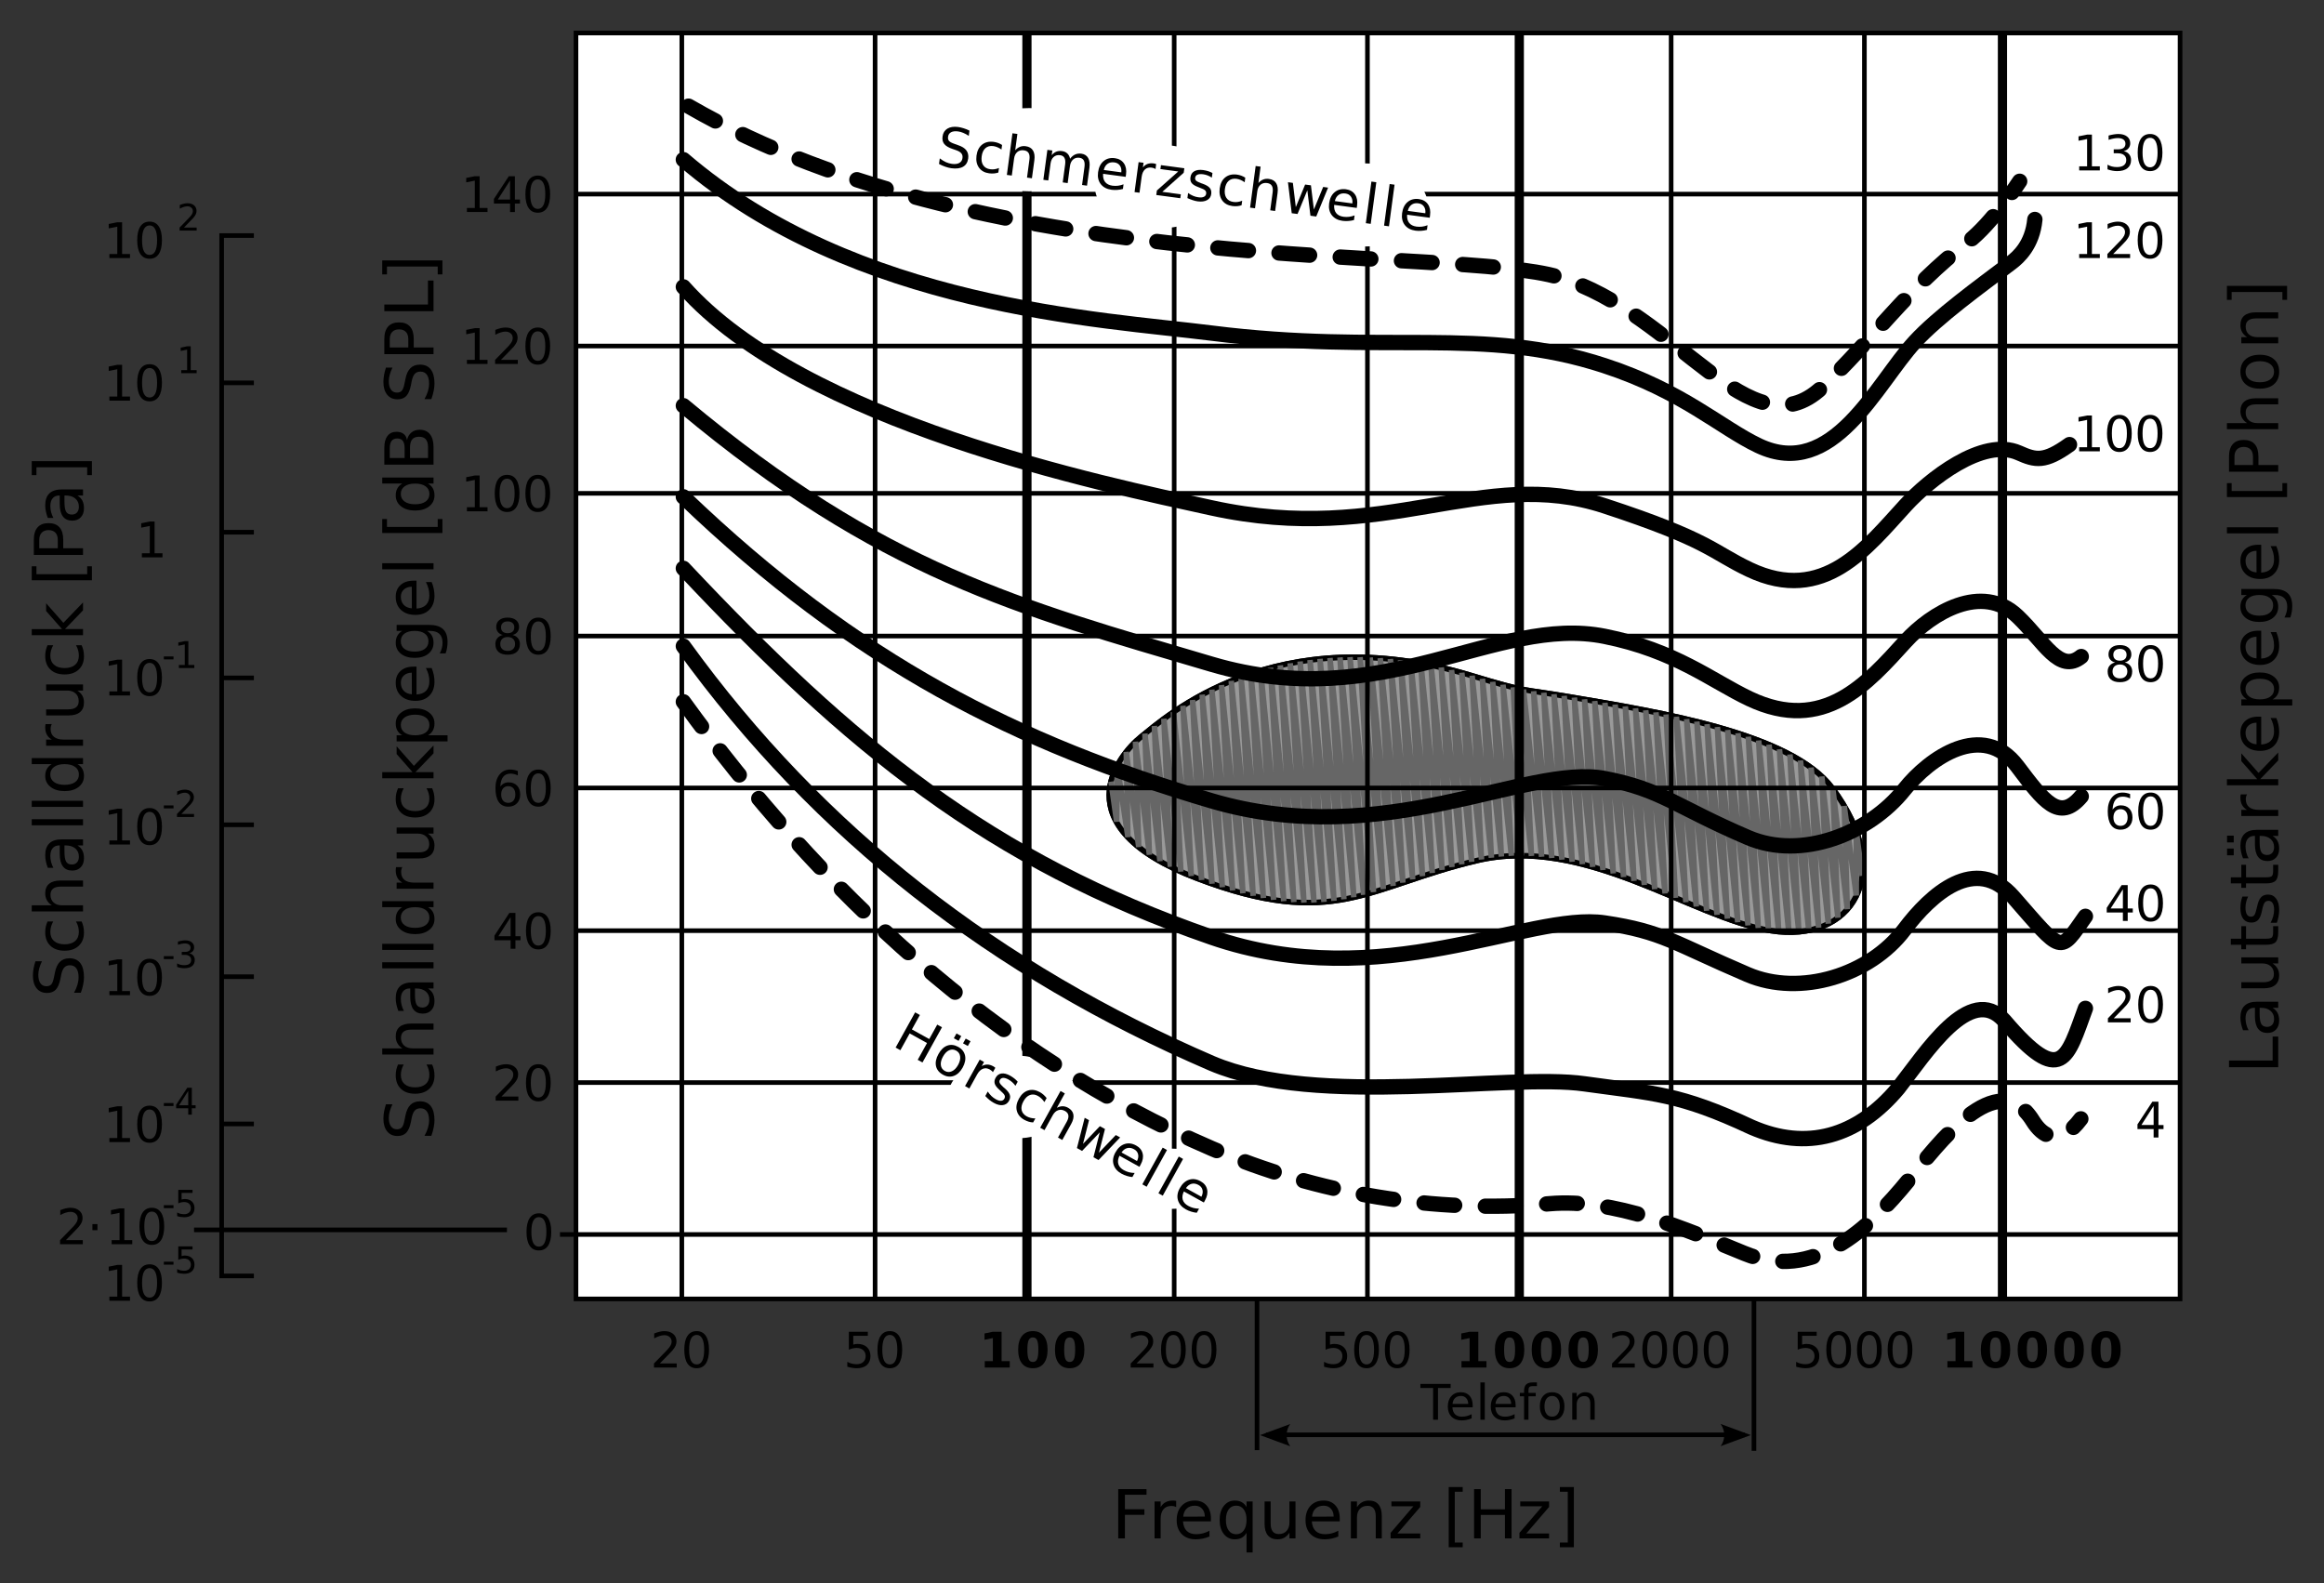 <?xml version="1.0" encoding="UTF-8"?>
<svg width="800px" height="545px" version="1.1" viewBox="0 0 800 545" xmlns="http://www.w3.org/2000/svg" xmlns:xlink="http://www.w3.org/1999/xlink">
<rect x="0" y="0" width="800" height="545" fill="#333333" stroke="none"/>
<defs>
<symbol id="an" overflow="visible">
<path d="m-16.938-2.281v-2.297h15.016v-8.25h1.922v10.547z"/>
</symbol>
<symbol id="j" overflow="visible">
<path d="m-6.391-7.969c0 1.688 0.195 2.859 0.578 3.516 0.387 0.648 1.047 0.969 1.984 0.969 0.742 0 1.328-0.242 1.766-0.734 0.43-0.488 0.641-1.148 0.641-1.984 0-1.164-0.406-2.098-1.219-2.797-0.82-0.695-1.914-1.047-3.281-1.047h-0.469zm-0.859-4.172h7.25v2.094h-1.922c0.773 0.48 1.34 1.074 1.703 1.781 0.363 0.711 0.547 1.578 0.547 2.609 0 1.305-0.363 2.34-1.094 3.109-0.727 0.773-1.707 1.156-2.938 1.156-1.426 0-2.5-0.477-3.219-1.438-0.727-0.957-1.094-2.391-1.094-4.297v-2.922h-0.203c-0.969 0-1.711 0.32-2.234 0.953-0.531 0.625-0.797 1.512-0.797 2.656 0 0.73 0.09 1.438 0.266 2.125 0.18 0.688 0.438 1.352 0.781 1.984h-1.922c-0.289-0.758-0.508-1.5-0.656-2.219-0.156-0.719-0.234-1.422-0.234-2.109 0-1.832 0.48-3.203 1.438-4.109 0.949-0.914 2.391-1.375 4.328-1.375z"/>
</symbol>
<symbol id="q" overflow="visible">
<path d="m-5.016-1.969h-7.688v-2.094h7.609c1.199 0 2.102-0.234 2.703-0.703 0.605-0.469 0.906-1.172 0.906-2.109 0-1.133-0.359-2.023-1.078-2.672-0.719-0.656-1.695-0.984-2.938-0.984h-7.203v-2.094h12.703v2.094h-1.953c0.773 0.5 1.344 1.09 1.719 1.766 0.375 0.668 0.562 1.445 0.562 2.328 0 1.461-0.453 2.57-1.359 3.328-0.906 0.762-2.234 1.141-3.984 1.141z"/>
</symbol>
<symbol id="ak" overflow="visible">
<path d="m-16.312-4.25h3.609v-4.312h1.625v4.312h6.891c1.043 0 1.711-0.141 2-0.422 0.293-0.289 0.438-0.875 0.438-1.75v-2.141h1.75v2.141c0 1.617-0.297 2.731-0.891 3.344-0.602 0.617-1.703 0.922-3.297 0.922h-6.891v1.531h-1.625v-1.531h-3.609z"/>
</symbol>
<symbol id="bv" overflow="visible">
<path d="m-12.328-10.297h1.969c-0.301 0.594-0.523 1.211-0.672 1.844-0.156 0.637-0.234 1.293-0.234 1.969 0 1.043 0.164 1.824 0.484 2.344 0.312 0.512 0.789 0.766 1.422 0.766 0.48 0 0.859-0.18 1.141-0.547 0.273-0.375 0.531-1.125 0.781-2.25l0.172-0.703c0.312-1.488 0.762-2.547 1.344-3.172 0.574-0.625 1.383-0.938 2.422-0.938 1.18 0 2.109 0.469 2.797 1.406s1.031 2.227 1.031 3.859c0 0.68-0.07 1.387-0.203 2.125-0.125 0.742-0.32 1.516-0.594 2.328h-2.156c0.406-0.77 0.711-1.531 0.906-2.281 0.199-0.75 0.297-1.488 0.297-2.219 0-0.988-0.164-1.742-0.5-2.266-0.332-0.531-0.805-0.797-1.422-0.797-0.57 0-1.008 0.195-1.312 0.578-0.301 0.375-0.594 1.211-0.875 2.5l-0.156 0.734c-0.281 1.293-0.703 2.231-1.266 2.812-0.562 0.574-1.332 0.859-2.312 0.859-1.195 0-2.117-0.422-2.766-1.266-0.656-0.852-0.984-2.062-0.984-3.625 0-0.77 0.059-1.492 0.172-2.172 0.117-0.688 0.289-1.316 0.516-1.891z"/>
</symbol>
<symbol id="bu" overflow="visible">
<path d="m-6.391-7.969c0 1.688 0.195 2.859 0.578 3.516 0.387 0.648 1.047 0.969 1.984 0.969 0.742 0 1.328-0.242 1.766-0.734 0.43-0.488 0.641-1.148 0.641-1.984 0-1.164-0.406-2.098-1.219-2.797-0.82-0.695-1.914-1.047-3.281-1.047h-0.469zm-0.859-4.172h7.25v2.094h-1.922c0.773 0.48 1.34 1.074 1.703 1.781 0.363 0.711 0.547 1.578 0.547 2.609 0 1.305-0.363 2.34-1.094 3.109-0.727 0.773-1.707 1.156-2.938 1.156-1.426 0-2.5-0.477-3.219-1.438-0.727-0.957-1.094-2.391-1.094-4.297v-2.922h-0.203c-0.969 0-1.711 0.32-2.234 0.953-0.531 0.625-0.797 1.512-0.797 2.656 0 0.73 0.09 1.438 0.266 2.125 0.18 0.688 0.438 1.352 0.781 1.984h-1.922c-0.289-0.758-0.508-1.5-0.656-2.219-0.156-0.719-0.234-1.422-0.234-2.109 0-1.832 0.48-3.203 1.438-4.109 0.949-0.914 2.391-1.375 4.328-1.375zm-10.359 4.328v-2.312h2.297v2.312zm0 4.438v-2.312h2.297v2.312z"/>
</symbol>
<symbol id="p" overflow="visible">
<path d="m-10.75-9.562c-0.133 0.242-0.234 0.5-0.297 0.781-0.07 0.273-0.109 0.574-0.109 0.906 0 1.18 0.387 2.086 1.156 2.719 0.773 0.625 1.875 0.938 3.312 0.938h6.688v2.109h-12.703v-2.109h1.969c-0.77-0.438-1.344-1.004-1.719-1.703-0.375-0.707-0.562-1.562-0.562-2.562 0-0.145 0.012-0.305 0.031-0.484 0.023-0.176 0.047-0.367 0.078-0.578z"/>
</symbol>
<symbol id="o" overflow="visible">
<path d="m-17.656-2.109v-2.109h10.422l-5.469-6.219v-2.672l5.938 6.734 6.766-7.016v2.719l-6.203 6.453h6.203v2.109z"/>
</symbol>
<symbol id="g" overflow="visible">
<path d="m-6.875-13.062h1.016v9.594c1.438-0.082 2.539-0.508 3.297-1.281 0.75-0.781 1.125-1.863 1.125-3.25 0-0.801-0.098-1.578-0.297-2.328-0.195-0.758-0.492-1.508-0.891-2.25h1.984c0.312 0.75 0.555 1.523 0.719 2.312 0.164 0.781 0.25 1.578 0.25 2.391 0 2.023-0.586 3.625-1.766 4.812-1.176 1.188-2.773 1.781-4.797 1.781-2.07 0-3.719-0.562-4.938-1.688-1.227-1.125-1.844-2.641-1.844-4.547 0-1.707 0.555-3.055 1.656-4.047 1.094-1 2.59-1.5 4.484-1.5zm-0.609 2.078c-1.145 0.023-2.055 0.344-2.734 0.969-0.688 0.625-1.031 1.453-1.031 2.484 0 1.156 0.336 2.09 1 2.797 0.656 0.699 1.586 1.102 2.781 1.203z"/>
</symbol>
<symbol id="am" overflow="visible">
<path d="m-1.906-4.219h6.734v2.109h-17.531v-2.109h1.922c-0.75-0.438-1.305-0.988-1.672-1.656-0.375-0.664-0.562-1.469-0.562-2.406 0-1.539 0.617-2.789 1.844-3.75 1.219-0.969 2.828-1.453 4.828-1.453s3.617 0.484 4.844 1.453c1.219 0.961 1.828 2.211 1.828 3.75 0 0.938-0.184 1.742-0.547 2.406-0.363 0.668-0.926 1.219-1.688 1.656zm-4.438-7.094c-1.531 0-2.734 0.32-3.609 0.953-0.875 0.625-1.312 1.492-1.312 2.594 0 1.105 0.438 1.977 1.312 2.609 0.875 0.625 2.078 0.938 3.609 0.938 1.543 0 2.75-0.312 3.625-0.938 0.867-0.633 1.297-1.504 1.297-2.609 0-1.102-0.43-1.969-1.297-2.594-0.875-0.633-2.082-0.953-3.625-0.953z"/>
</symbol>
<symbol id="al" overflow="visible">
<path d="m-6.5-10.562c-1.508 0-2.68 0.312-3.516 0.938-0.832 0.625-1.25 1.5-1.25 2.625s0.418 2 1.25 2.625c0.836 0.625 2.008 0.938 3.516 0.938 1.5 0 2.668-0.312 3.5-0.938 0.836-0.625 1.25-1.5 1.25-2.625s-0.414-2-1.25-2.625c-0.832-0.625-2-0.938-3.5-0.938zm4.922-2.078c2.164 0 3.773 0.48 4.828 1.438 1.051 0.961 1.578 2.434 1.578 4.422 0 0.73-0.059 1.422-0.172 2.078-0.105 0.648-0.273 1.277-0.5 1.891h-2.016c0.32-0.613 0.562-1.219 0.719-1.812 0.164-0.602 0.25-1.211 0.25-1.828 0-1.375-0.359-2.398-1.078-3.078-0.711-0.688-1.789-1.031-3.234-1.031h-1.031c0.75 0.438 1.312 0.996 1.688 1.672 0.367 0.668 0.547 1.469 0.547 2.406 0 1.562-0.594 2.824-1.781 3.781-1.188 0.949-2.758 1.422-4.719 1.422-1.969 0-3.547-0.473-4.734-1.422-1.188-0.957-1.781-2.219-1.781-3.781 0-0.938 0.188-1.738 0.562-2.406 0.367-0.676 0.922-1.234 1.672-1.672h-1.922v-2.078z"/>
</symbol>
<symbol id="f" overflow="visible">
<path d="m-17.656-2.188v-2.094h17.656v2.094z"/>
</symbol>
<symbol id="k" overflow="visible"></symbol>
<symbol id="w" overflow="visible">
<path d="m-17.656-2v-4.812h1.625v2.719h17.469v-2.719h1.625v4.812z"/>
</symbol>
<symbol id="v" overflow="visible">
<path d="m-15.062-4.578h6.375v-2.875c0-1.07-0.273-1.898-0.828-2.484-0.551-0.582-1.336-0.875-2.359-0.875-1.008 0-1.789 0.293-2.344 0.875-0.562 0.586-0.844 1.414-0.844 2.484zm-1.875 2.297v-5.172c0-1.906 0.434-3.344 1.297-4.312 0.855-0.969 2.109-1.453 3.766-1.453 1.668 0 2.93 0.484 3.781 1.453 0.855 0.969 1.281 2.406 1.281 4.312v2.875h6.812v2.297z"/>
</symbol>
<symbol id="u" overflow="visible">
<path d="m-7.672-12.766h7.672v2.094h-7.594c-1.207 0-2.109 0.234-2.703 0.703-0.602 0.469-0.906 1.172-0.906 2.109 0 1.125 0.359 2.016 1.078 2.672 0.719 0.648 1.699 0.969 2.938 0.969h7.188v2.109h-17.656v-2.109h6.922c-0.758-0.5-1.328-1.086-1.703-1.766-0.383-0.676-0.578-1.457-0.578-2.344 0-1.457 0.453-2.562 1.359-3.312s2.234-1.125 3.984-1.125z"/>
</symbol>
<symbol id="by" overflow="visible">
<path d="m-11.25-7.125c0 1.125 0.438 2.016 1.312 2.672 0.875 0.648 2.074 0.969 3.594 0.969 1.523 0 2.719-0.32 3.594-0.969 0.875-0.645 1.312-1.535 1.312-2.672 0-1.102-0.438-1.977-1.312-2.625-0.883-0.656-2.082-0.984-3.594-0.984-1.5 0-2.691 0.328-3.578 0.984-0.883 0.648-1.328 1.523-1.328 2.625zm-1.766 0c0-1.812 0.594-3.234 1.781-4.266 1.18-1.039 2.809-1.562 4.891-1.562 2.086 0 3.719 0.523 4.906 1.562 1.18 1.031 1.766 2.453 1.766 4.266 0 1.836-0.586 3.266-1.766 4.297-1.188 1.031-2.82 1.547-4.906 1.547-2.082 0-3.711-0.516-4.891-1.547-1.188-1.031-1.781-2.461-1.781-4.297z"/>
</symbol>
<symbol id="bx" overflow="visible">
<path d="m-7.672-12.766h7.672v2.094h-7.594c-1.207 0-2.109 0.234-2.703 0.703-0.602 0.469-0.906 1.172-0.906 2.109 0 1.125 0.359 2.016 1.078 2.672 0.719 0.648 1.699 0.969 2.938 0.969h7.188v2.109h-12.703v-2.109h1.969c-0.758-0.5-1.328-1.086-1.703-1.766-0.383-0.676-0.578-1.457-0.578-2.344 0-1.457 0.453-2.562 1.359-3.312s2.234-1.125 3.984-1.125z"/>
</symbol>
<symbol id="t" overflow="visible">
<path d="m-17.656-7.078h20.719v4.812h-1.625v-2.703h-17.469v2.703h-1.625z"/>
</symbol>
<symbol id="s" overflow="visible">
<path d="m-16.375-12.438h2.234c-0.414 0.867-0.727 1.684-0.938 2.453-0.207 0.773-0.312 1.516-0.312 2.234 0 1.25 0.246 2.215 0.734 2.891 0.48 0.68 1.168 1.016 2.062 1.016 0.75 0 1.32-0.223 1.703-0.672 0.375-0.445 0.684-1.301 0.922-2.562l0.281-1.375c0.324-1.707 0.898-2.969 1.719-3.781 0.824-0.82 1.922-1.234 3.297-1.234 1.637 0 2.883 0.555 3.734 1.656 0.844 1.105 1.266 2.719 1.266 4.844 0 0.805-0.094 1.656-0.281 2.562-0.176 0.906-0.441 1.844-0.797 2.812h-2.359c0.523-0.938 0.918-1.848 1.188-2.734 0.262-0.895 0.391-1.773 0.391-2.641 0-1.312-0.254-2.32-0.766-3.031-0.52-0.707-1.254-1.062-2.203-1.062-0.832 0-1.484 0.258-1.953 0.766-0.469 0.512-0.82 1.352-1.062 2.516l-0.266 1.391c-0.344 1.711-0.875 2.949-1.594 3.719-0.727 0.762-1.738 1.141-3.031 1.141-1.5 0-2.68-0.523-3.547-1.578-0.863-1.062-1.297-2.519-1.297-4.375 0-0.789 0.074-1.598 0.219-2.422 0.148-0.82 0.367-1.664 0.656-2.531z"/>
</symbol>
<symbol id="i" overflow="visible">
<path d="m-12.219-11.344h1.953c-0.32 0.594-0.566 1.188-0.734 1.781-0.164 0.594-0.25 1.195-0.25 1.797 0 1.355 0.434 2.406 1.297 3.156 0.855 0.75 2.059 1.125 3.609 1.125 1.555 0 2.762-0.375 3.625-1.125 0.855-0.75 1.281-1.801 1.281-3.156 0-0.602-0.078-1.203-0.234-1.797-0.164-0.594-0.414-1.188-0.75-1.781h1.938c0.273 0.586 0.477 1.188 0.609 1.812 0.133 0.625 0.203 1.293 0.203 2 0 1.906-0.598 3.43-1.797 4.562-1.207 1.125-2.832 1.688-4.875 1.688-2.07 0-3.703-0.566-4.891-1.703-1.188-1.145-1.781-2.707-1.781-4.688 0-0.645 0.07-1.273 0.203-1.891 0.137-0.613 0.336-1.207 0.594-1.781z"/>
</symbol>
<symbol id="r" overflow="visible">
<path d="m-10.781-10.562h-6.875v-2.078h17.656v2.078h-1.906c0.762 0.438 1.324 0.996 1.688 1.672 0.363 0.668 0.547 1.469 0.547 2.406 0 1.543-0.609 2.797-1.828 3.766-1.227 0.961-2.844 1.438-4.844 1.438s-3.609-0.477-4.828-1.438c-1.227-0.969-1.844-2.223-1.844-3.766 0-0.938 0.188-1.738 0.562-2.406 0.367-0.676 0.922-1.234 1.672-1.672zm4.438 7.125c1.543 0 2.75-0.312 3.625-0.938 0.867-0.633 1.297-1.508 1.297-2.625 0-1.102-0.43-1.973-1.297-2.609-0.875-0.633-2.082-0.953-3.625-0.953-1.531 0-2.734 0.32-3.609 0.953-0.875 0.637-1.312 1.508-1.312 2.609 0 1.117 0.438 1.992 1.312 2.625 0.875 0.625 2.078 0.938 3.609 0.938z"/>
</symbol>
<symbol id="bw" overflow="visible">
<path d="m-8.094-4.578h6.203v-3.672c0-1.238-0.254-2.156-0.766-2.75-0.508-0.594-1.285-0.891-2.328-0.891-1.062 0-1.844 0.297-2.344 0.891-0.508 0.594-0.766 1.512-0.766 2.75zm-6.969 0h5.109v-3.391c0-1.125-0.207-1.957-0.625-2.5-0.414-0.551-1.055-0.828-1.922-0.828-0.852 0-1.492 0.277-1.922 0.828-0.426 0.543-0.641 1.375-0.641 2.5zm-1.875 2.297v-5.859c0-1.75 0.367-3.094 1.094-4.031 0.719-0.945 1.75-1.422 3.094-1.422 1.031 0 1.855 0.246 2.469 0.734 0.617 0.48 1 1.188 1.156 2.125 0.242-1.133 0.746-2.008 1.516-2.625 0.762-0.625 1.719-0.938 2.875-0.938 1.512 0 2.68 0.516 3.5 1.547 0.824 1.023 1.234 2.484 1.234 4.391v6.078z"/>
</symbol>
<symbol id="d" overflow="visible">
<path d="m3.234-1.406h5.828v1.406h-7.828v-1.406c0.633-0.656 1.492-1.535 2.578-2.641 1.094-1.102 1.781-1.812 2.062-2.125 0.539-0.602 0.914-1.113 1.125-1.531 0.207-0.414 0.312-0.82 0.312-1.219 0-0.656-0.23-1.188-0.688-1.594-0.461-0.414-1.059-0.625-1.797-0.625-0.523 0-1.074 0.094-1.656 0.281-0.574 0.18-1.195 0.449-1.859 0.812v-1.688c0.676-0.27 1.305-0.473 1.891-0.609 0.582-0.133 1.113-0.203 1.594-0.203 1.281 0 2.297 0.324 3.047 0.969 0.758 0.637 1.141 1.484 1.141 2.547 0 0.512-0.094 0.996-0.281 1.453-0.188 0.449-0.531 0.98-1.031 1.594-0.137 0.156-0.574 0.621-1.312 1.391-0.742 0.762-1.781 1.824-3.125 3.188z"/>
</symbol>
<symbol id="a" overflow="visible">
<path d="m5.375-11.234c-0.867 0-1.516 0.43-1.953 1.281-0.43 0.844-0.641 2.109-0.641 3.797 0 1.699 0.211 2.969 0.641 3.812 0.438 0.844 1.086 1.266 1.953 1.266 0.852 0 1.492-0.422 1.922-1.266 0.438-0.844 0.656-2.113 0.656-3.812 0-1.688-0.219-2.953-0.656-3.797-0.43-0.852-1.07-1.281-1.922-1.281zm0-1.312c1.375 0 2.426 0.547 3.156 1.641 0.727 1.094 1.094 2.68 1.094 4.75 0 2.086-0.367 3.672-1.094 4.766-0.73 1.086-1.781 1.625-3.156 1.625-1.387 0-2.445-0.539-3.172-1.625-0.73-1.094-1.094-2.68-1.094-4.766 0-2.07 0.363-3.656 1.094-4.75 0.727-1.094 1.785-1.641 3.172-1.641z"/>
</symbol>
<symbol id="n" overflow="visible">
<path d="m1.828-12.328h6.531v1.406h-5.016v3.016c0.25-0.082 0.492-0.141 0.734-0.172 0.238-0.039 0.477-0.062 0.719-0.062 1.375 0 2.461 0.375 3.266 1.125 0.801 0.75 1.203 1.773 1.203 3.062 0 1.324-0.414 2.356-1.234 3.094-0.824 0.73-1.984 1.094-3.484 1.094-0.523 0-1.055-0.047-1.594-0.141-0.531-0.086-1.086-0.207-1.656-0.375v-1.688c0.5 0.273 1.008 0.477 1.531 0.609 0.531 0.137 1.094 0.203 1.688 0.203 0.945 0 1.695-0.25 2.25-0.75 0.562-0.508 0.844-1.191 0.844-2.047 0-0.852-0.281-1.531-0.844-2.031-0.555-0.508-1.305-0.766-2.25-0.766-0.449 0-0.898 0.055-1.344 0.156-0.438 0.094-0.887 0.246-1.344 0.453z"/>
</symbol>
<symbol id="br" overflow="visible">
<path d="m-0.047-12.328h10.406v1.406h-4.359v10.922h-1.672v-10.922h-4.375z"/>
</symbol>
<symbol id="ah" overflow="visible">
<path d="m9.5-5v0.734h-6.984c0.062 1.055 0.375 1.855 0.938 2.406 0.57 0.543 1.359 0.812 2.359 0.812 0.582 0 1.145-0.07 1.688-0.219 0.551-0.145 1.098-0.359 1.641-0.641v1.438c-0.543 0.23-1.102 0.402-1.672 0.516-0.574 0.125-1.156 0.188-1.75 0.188-1.469 0-2.637-0.426-3.5-1.281-0.855-0.863-1.281-2.023-1.281-3.484 0-1.508 0.406-2.707 1.219-3.594 0.812-0.895 1.91-1.344 3.297-1.344 1.25 0 2.234 0.402 2.953 1.203 0.727 0.805 1.094 1.891 1.094 3.266zm-1.531-0.453c-0.012-0.82-0.246-1.484-0.703-1.984-0.449-0.5-1.047-0.75-1.797-0.75-0.844 0-1.523 0.242-2.031 0.719-0.5 0.48-0.793 1.156-0.875 2.031z"/>
</symbol>
<symbol id="bq" overflow="visible">
<path d="m1.594-12.844h1.516v12.844h-1.516z"/>
</symbol>
<symbol id="bp" overflow="visible">
<path d="m6.266-12.844v1.266h-1.453c-0.543 0-0.922 0.109-1.141 0.328-0.211 0.219-0.312 0.617-0.312 1.188v0.812h2.5v1.188h-2.5v8.062h-1.516v-8.062h-1.453v-1.188h1.453v-0.641c0-1.031 0.238-1.781 0.719-2.25 0.477-0.469 1.234-0.703 2.266-0.703z"/>
</symbol>
<symbol id="bo" overflow="visible">
<path d="m5.172-8.188c-0.812 0-1.461 0.32-1.938 0.953-0.469 0.637-0.703 1.512-0.703 2.625 0 1.105 0.234 1.977 0.703 2.609 0.469 0.637 1.113 0.953 1.938 0.953 0.812 0 1.453-0.316 1.922-0.953 0.469-0.645 0.703-1.516 0.703-2.609s-0.234-1.961-0.703-2.609c-0.469-0.645-1.109-0.969-1.922-0.969zm0-1.281c1.32 0 2.359 0.434 3.109 1.297 0.75 0.855 1.125 2.043 1.125 3.562 0 1.512-0.375 2.699-1.125 3.562-0.75 0.855-1.789 1.281-3.109 1.281-1.324 0-2.359-0.426-3.109-1.281-0.75-0.863-1.125-2.051-1.125-3.562 0-1.52 0.375-2.707 1.125-3.562 0.75-0.863 1.785-1.297 3.109-1.297z"/>
</symbol>
<symbol id="bn" overflow="visible">
<path d="m9.266-5.578v5.578h-1.516v-5.531c0-0.875-0.172-1.523-0.516-1.953-0.336-0.438-0.844-0.656-1.531-0.656-0.812 0-1.461 0.262-1.938 0.781-0.469 0.523-0.703 1.234-0.703 2.141v5.219h-1.531v-9.25h1.531v1.438c0.363-0.551 0.789-0.961 1.281-1.234 0.488-0.281 1.055-0.422 1.703-0.422 1.062 0 1.863 0.328 2.406 0.984 0.539 0.656 0.812 1.625 0.812 2.906z"/>
</symbol>
<symbol id="h" overflow="visible">
<path d="m6.391-10.875-4.219 6.578h4.219zm-0.438-1.453h2.094v8.031h1.75v1.391h-1.75v2.906h-1.656v-2.906h-5.562v-1.609z"/>
</symbol>
<symbol id="aj" overflow="visible">
<path d="m5.578-6.828c-0.75 0-1.344 0.258-1.781 0.766-0.438 0.512-0.656 1.215-0.656 2.109 0 0.887 0.219 1.59 0.656 2.109 0.438 0.512 1.031 0.766 1.781 0.766s1.344-0.254 1.781-0.766c0.438-0.52 0.656-1.223 0.656-2.109 0-0.895-0.219-1.598-0.656-2.109-0.438-0.508-1.031-0.766-1.781-0.766zm3.297-5.219v1.516c-0.418-0.195-0.84-0.348-1.266-0.453-0.418-0.102-0.84-0.156-1.266-0.156-1.094 0-1.934 0.371-2.516 1.109-0.586 0.742-0.914 1.867-0.984 3.375 0.32-0.477 0.727-0.844 1.219-1.094 0.488-0.258 1.023-0.391 1.609-0.391 1.238 0 2.219 0.375 2.938 1.125s1.078 1.773 1.078 3.062c0 1.262-0.375 2.277-1.125 3.047-0.75 0.762-1.746 1.141-2.984 1.141-1.43 0-2.523-0.539-3.281-1.625-0.75-1.094-1.125-2.68-1.125-4.766 0-1.945 0.461-3.5 1.391-4.656 0.926-1.156 2.164-1.734 3.719-1.734 0.414 0 0.836 0.043 1.266 0.125 0.426 0.086 0.867 0.211 1.328 0.375z"/>
</symbol>
<symbol id="ai" overflow="visible">
<path d="m5.375-5.859c-0.793 0-1.418 0.215-1.875 0.641-0.449 0.43-0.672 1.012-0.672 1.75 0 0.742 0.223 1.324 0.672 1.75 0.457 0.43 1.082 0.641 1.875 0.641 0.789 0 1.41-0.211 1.859-0.641 0.457-0.426 0.688-1.008 0.688-1.75 0-0.738-0.23-1.32-0.688-1.75-0.449-0.426-1.07-0.641-1.859-0.641zm-1.672-0.703c-0.719-0.176-1.277-0.508-1.672-1-0.398-0.488-0.594-1.086-0.594-1.797 0-0.977 0.348-1.754 1.047-2.328 0.695-0.57 1.66-0.859 2.891-0.859 1.219 0 2.176 0.289 2.875 0.859 0.695 0.574 1.047 1.352 1.047 2.328 0 0.711-0.199 1.309-0.594 1.797-0.398 0.492-0.949 0.824-1.656 1 0.801 0.188 1.426 0.559 1.875 1.109 0.445 0.543 0.672 1.203 0.672 1.984 0 1.199-0.367 2.117-1.094 2.75-0.73 0.637-1.773 0.953-3.125 0.953-1.367 0-2.414-0.316-3.141-0.953-0.73-0.633-1.094-1.551-1.094-2.75 0-0.781 0.223-1.441 0.672-1.984 0.457-0.551 1.086-0.922 1.891-1.109zm-0.609-2.641c0 0.648 0.195 1.148 0.594 1.5 0.395 0.355 0.957 0.531 1.688 0.531 0.707 0 1.266-0.176 1.672-0.531 0.406-0.352 0.609-0.852 0.609-1.5 0-0.633-0.203-1.129-0.609-1.484-0.406-0.363-0.965-0.547-1.672-0.547-0.73 0-1.293 0.184-1.688 0.547-0.398 0.355-0.594 0.852-0.594 1.484z"/>
</symbol>
<symbol id="b" overflow="visible">
<path d="m2.094-1.406h2.719v-9.406l-2.953 0.594v-1.516l2.938-0.594h1.672v10.922h2.719v1.406h-7.094z"/>
</symbol>
<symbol id="bt" overflow="visible">
<path d="m1.812-6.922h1.734v2.094h-1.734z"/>
</symbol>
<symbol id="bs" overflow="visible">
<path d="m6.859-6.641c0.789 0.168 1.41 0.523 1.859 1.062 0.445 0.543 0.672 1.211 0.672 2 0 1.211-0.418 2.148-1.25 2.812-0.836 0.668-2.023 1-3.562 1-0.523 0-1.059-0.055-1.609-0.156-0.543-0.094-1.105-0.242-1.688-0.453v-1.609c0.469 0.273 0.973 0.48 1.516 0.625 0.551 0.137 1.129 0.203 1.734 0.203 1.039 0 1.832-0.207 2.375-0.625 0.551-0.414 0.828-1.016 0.828-1.797 0-0.727-0.258-1.297-0.766-1.703-0.512-0.414-1.219-0.625-2.125-0.625h-1.422v-1.359h1.5c0.812 0 1.438-0.16 1.875-0.484 0.438-0.332 0.656-0.805 0.656-1.422 0-0.633-0.227-1.117-0.672-1.453-0.449-0.344-1.094-0.516-1.938-0.516-0.449 0-0.938 0.055-1.469 0.156-0.523 0.094-1.094 0.246-1.719 0.453v-1.484c0.633-0.176 1.227-0.305 1.781-0.391 0.551-0.094 1.07-0.141 1.562-0.141 1.258 0 2.258 0.289 3 0.859 0.738 0.574 1.109 1.352 1.109 2.328 0 0.688-0.199 1.266-0.594 1.734-0.387 0.469-0.938 0.797-1.656 0.984z"/>
</symbol>
<symbol id="m" overflow="visible">
<path d="m1.984-2.203h2.797v-7.953l-2.875 0.594v-2.172l2.859-0.594h3.016v10.125h2.812v2.203h-8.609z"/>
</symbol>
<symbol id="c" overflow="visible">
<path d="m7.766-6.172c0-1.539-0.148-2.625-0.438-3.25-0.281-0.633-0.766-0.953-1.453-0.953-0.68 0-1.164 0.32-1.453 0.953-0.293 0.625-0.438 1.711-0.438 3.25 0 1.555 0.145 2.652 0.438 3.297 0.289 0.637 0.773 0.953 1.453 0.953 0.676 0 1.16-0.316 1.453-0.953 0.289-0.645 0.438-1.742 0.438-3.297zm3.172 0.016c0 2.043-0.438 3.621-1.312 4.734-0.875 1.105-2.125 1.656-3.75 1.656-1.617 0-2.867-0.551-3.75-1.656-0.875-1.113-1.312-2.691-1.312-4.734 0-2.039 0.438-3.613 1.312-4.719 0.883-1.113 2.133-1.672 3.75-1.672 1.625 0 2.875 0.559 3.75 1.672 0.875 1.105 1.312 2.68 1.312 4.719z"/>
</symbol>
<symbol id="bm" overflow="visible">
<path d="m2.281-16.953h9.734v1.938h-7.438v4.984h6.703v1.938h-6.703v8.094h-2.297z"/>
</symbol>
<symbol id="bj" overflow="visible">
<path d="m9.547-10.766c-0.23-0.133-0.484-0.234-0.766-0.297-0.273-0.062-0.574-0.094-0.906-0.094-1.18 0-2.086 0.387-2.719 1.156-0.637 0.762-0.953 1.859-0.953 3.297v6.703h-2.094v-12.719h2.094v1.984c0.438-0.77 1.008-1.344 1.719-1.719 0.707-0.375 1.562-0.562 2.562-0.562 0.145 0 0.301 0.012 0.469 0.031 0.176 0.012 0.375 0.039 0.594 0.078z"/>
</symbol>
<symbol id="ag" overflow="visible">
<path d="m13.062-6.875v1.016h-9.609c0.094 1.438 0.523 2.539 1.297 3.297 0.781 0.75 1.863 1.125 3.25 1.125 0.801 0 1.578-0.098 2.328-0.297 0.75-0.195 1.492-0.492 2.234-0.891v1.984c-0.742 0.312-1.508 0.555-2.297 0.719-0.781 0.164-1.578 0.25-2.391 0.25-2.031 0-3.641-0.586-4.828-1.766-1.18-1.188-1.766-2.785-1.766-4.797 0-2.082 0.562-3.734 1.688-4.953s2.641-1.828 4.547-1.828c1.707 0 3.055 0.555 4.047 1.656 1 1.094 1.5 2.59 1.5 4.484zm-2.094-0.625c-0.012-1.133-0.328-2.039-0.953-2.719-0.625-0.688-1.453-1.031-2.484-1.031-1.168 0-2.102 0.328-2.797 0.984-0.699 0.656-1.102 1.586-1.203 2.781z"/>
</symbol>
<symbol id="bi" overflow="visible">
<path d="m3.438-6.344c0 1.531 0.312 2.734 0.938 3.609 0.633 0.875 1.504 1.312 2.609 1.312 1.102 0 1.973-0.438 2.609-1.312 0.633-0.875 0.953-2.078 0.953-3.609 0-1.539-0.32-2.742-0.953-3.609-0.637-0.875-1.508-1.312-2.609-1.312-1.105 0-1.977 0.438-2.609 1.312-0.625 0.867-0.938 2.07-0.938 3.609zm7.109 4.438c-0.438 0.762-0.992 1.324-1.656 1.688-0.668 0.363-1.469 0.547-2.406 0.547-1.543 0-2.797-0.609-3.766-1.828-0.961-1.227-1.438-2.844-1.438-4.844s0.477-3.609 1.438-4.828c0.969-1.227 2.223-1.844 3.766-1.844 0.938 0 1.738 0.184 2.406 0.547 0.664 0.367 1.219 0.93 1.656 1.688v-1.938h2.094v17.562h-2.094z"/>
</symbol>
<symbol id="bh" overflow="visible">
<path d="m1.969-5.016v-7.703h2.094v7.625c0 1.199 0.234 2.102 0.703 2.703 0.469 0.605 1.172 0.906 2.109 0.906 1.125 0 2.016-0.359 2.672-1.078s0.984-1.695 0.984-2.938v-7.219h2.078v12.719h-2.078v-1.953c-0.512 0.773-1.102 1.344-1.766 1.719-0.668 0.375-1.445 0.562-2.328 0.562-1.461 0-2.57-0.453-3.328-1.359-0.762-0.906-1.141-2.234-1.141-3.984z"/>
</symbol>
<symbol id="bg" overflow="visible">
<path d="m12.75-7.672v7.672h-2.078v-7.609c0-1.195-0.242-2.094-0.719-2.688-0.469-0.602-1.172-0.906-2.109-0.906-1.125 0-2.016 0.359-2.672 1.078-0.648 0.719-0.969 1.699-0.969 2.938v7.188h-2.094v-12.719h2.094v1.984c0.5-0.77 1.086-1.344 1.766-1.719 0.676-0.375 1.457-0.562 2.344-0.562 1.457 0 2.562 0.453 3.312 1.359 0.75 0.898 1.125 2.227 1.125 3.984z"/>
</symbol>
<symbol id="af" overflow="visible">
<path d="m1.281-12.719h9.922v1.906l-7.859 9.141h7.859v1.672h-10.203v-1.906l7.844-9.141h-7.562z"/>
</symbol>
<symbol id="bf" overflow="visible"></symbol>
<symbol id="be" overflow="visible">
<path d="m2-17.672h4.812v1.625h-2.734v17.484h2.734v1.625h-4.812z"/>
</symbol>
<symbol id="bl" overflow="visible">
<path d="m2.281-16.953h2.297v6.953h8.328v-6.953h2.281v16.953h-2.281v-8.078h-8.328v8.078h-2.297z"/>
</symbol>
<symbol id="bk" overflow="visible">
<path d="m7.062-17.672v20.734h-4.812v-1.625h2.719v-17.484h-2.719v-1.625z"/>
</symbol>
<symbol id="bd" overflow="visible">
<path d="m11.859-11.922-0.234 1.812c-0.668-0.438-1.305-0.781-1.906-1.031-0.605-0.258-1.199-0.426-1.781-0.5-1.012-0.133-1.82-0.039-2.422 0.281-0.594 0.324-0.938 0.844-1.031 1.562-0.086 0.605 0.035 1.09 0.359 1.453 0.32 0.355 0.984 0.699 1.984 1.031l1.078 0.391c1.352 0.438 2.312 1.039 2.875 1.797 0.57 0.75 0.785 1.684 0.641 2.797-0.188 1.336-0.777 2.281-1.766 2.844-0.98 0.57-2.324 0.742-4.031 0.516-0.656-0.094-1.344-0.266-2.062-0.516-0.711-0.242-1.438-0.555-2.188-0.953l0.266-1.922c0.695 0.531 1.391 0.961 2.078 1.281 0.695 0.312 1.398 0.516 2.109 0.609 1.051 0.137 1.891 0.031 2.516-0.312 0.633-0.344 1.004-0.898 1.109-1.672 0.094-0.664-0.043-1.219-0.406-1.656-0.355-0.438-1-0.812-1.938-1.125l-1.094-0.375c-1.344-0.457-2.289-1.02-2.828-1.688-0.543-0.676-0.742-1.539-0.594-2.594 0.156-1.219 0.707-2.117 1.656-2.703 0.957-0.582 2.188-0.773 3.688-0.578 0.645 0.094 1.289 0.246 1.938 0.453 0.656 0.199 1.316 0.465 1.984 0.797z"/>
</symbol>
<symbol id="ad" overflow="visible">
<path d="m10.516-8.672-0.203 1.578c-0.449-0.32-0.906-0.582-1.375-0.781-0.461-0.195-0.938-0.332-1.438-0.406-1.094-0.145-1.996 0.09-2.703 0.703-0.699 0.617-1.133 1.555-1.297 2.812-0.168 1.262 0.004 2.281 0.516 3.062 0.52 0.781 1.328 1.246 2.422 1.391 0.5 0.074 0.992 0.074 1.484 0 0.5-0.07 1.008-0.211 1.531-0.422l-0.219 1.562c-0.5 0.164-1.012 0.27-1.531 0.312-0.523 0.039-1.07 0.023-1.641-0.047-1.543-0.211-2.711-0.859-3.5-1.953-0.781-1.102-1.062-2.484-0.844-4.141 0.227-1.688 0.867-2.945 1.922-3.781 1.062-0.844 2.391-1.16 3.984-0.953 0.531 0.074 1.035 0.199 1.516 0.375 0.477 0.18 0.938 0.406 1.375 0.688z"/>
</symbol>
<symbol id="ac" overflow="visible">
<path d="m11.172-4.828-0.844 6.219-1.688-0.234 0.828-6.156c0.133-0.988 0.047-1.75-0.266-2.281s-0.855-0.848-1.625-0.953c-0.918-0.125-1.68 0.07-2.281 0.578-0.605 0.512-0.977 1.273-1.109 2.281l-0.781 5.828-1.703-0.219 1.922-14.328 1.703 0.219-0.75 5.625c0.488-0.551 1.031-0.945 1.625-1.188 0.594-0.238 1.242-0.312 1.953-0.219 1.188 0.156 2.031 0.648 2.531 1.469 0.508 0.812 0.672 1.934 0.484 3.359z"/>
</symbol>
<symbol id="bc" overflow="visible">
<path d="m10.906-7.016c0.52-0.695 1.098-1.188 1.734-1.469 0.645-0.289 1.367-0.383 2.172-0.281 1.062 0.148 1.832 0.637 2.312 1.469 0.477 0.836 0.629 1.945 0.453 3.328l-0.844 6.219-1.703-0.234 0.828-6.156c0.133-1 0.062-1.758-0.219-2.281-0.281-0.52-0.781-0.832-1.5-0.938-0.887-0.113-1.621 0.09-2.203 0.609-0.586 0.512-0.945 1.273-1.078 2.281l-0.781 5.828-1.703-0.234 0.828-6.156c0.133-1 0.055-1.758-0.234-2.281-0.281-0.531-0.789-0.844-1.516-0.938-0.867-0.113-1.594 0.09-2.188 0.609-0.586 0.512-0.945 1.266-1.078 2.266l-0.781 5.828-1.703-0.219 1.391-10.312 1.703 0.219-0.219 1.609c0.477-0.57 1.004-0.973 1.578-1.203 0.582-0.238 1.242-0.305 1.984-0.203 0.738 0.094 1.348 0.371 1.828 0.828 0.477 0.449 0.789 1.055 0.938 1.812z"/>
</symbol>
<symbol id="l" overflow="visible">
<path d="m11.328-4.156-0.109 0.828-7.781-1.047c-0.086 1.18 0.145 2.117 0.688 2.812 0.551 0.699 1.391 1.125 2.516 1.281 0.656 0.086 1.297 0.09 1.922 0.016 0.633-0.082 1.27-0.242 1.906-0.484l-0.203 1.594c-0.648 0.176-1.297 0.285-1.953 0.328-0.648 0.051-1.305 0.035-1.969-0.047-1.637-0.219-2.875-0.871-3.719-1.953-0.836-1.094-1.141-2.453-0.922-4.078 0.227-1.695 0.863-2.977 1.906-3.844 1.051-0.875 2.348-1.207 3.891-1 1.383 0.188 2.422 0.789 3.109 1.797 0.688 1 0.926 2.266 0.719 3.797zm-1.625-0.719c0.113-0.938-0.047-1.711-0.484-2.328-0.43-0.625-1.062-0.988-1.906-1.094-0.938-0.133-1.727 0.031-2.359 0.5-0.637 0.461-1.062 1.164-1.281 2.109z"/>
</symbol>
<symbol id="bb" overflow="visible">
<path d="m8.922-7.672c-0.18-0.145-0.375-0.258-0.594-0.344-0.219-0.082-0.465-0.141-0.734-0.172-0.961-0.125-1.734 0.09-2.328 0.641-0.594 0.543-0.969 1.398-1.125 2.562l-0.734 5.438-1.703-0.219 1.391-10.312 1.703 0.219-0.219 1.609c0.445-0.57 0.973-0.973 1.578-1.203 0.613-0.227 1.328-0.289 2.141-0.188 0.113 0.023 0.238 0.047 0.375 0.078 0.145 0.031 0.301 0.078 0.469 0.141z"/>
</symbol>
<symbol id="ba" overflow="visible">
<path d="m2.422-10.172 8.047 1.078-0.219 1.547-7.359 6.562 6.375 0.859-0.188 1.344-8.266-1.109 0.203-1.547 7.359-6.547-6.141-0.828z"/>
</symbol>
<symbol id="az" overflow="visible">
<path d="m9.688-8.875-0.219 1.594c-0.449-0.301-0.922-0.551-1.422-0.75-0.5-0.195-1.023-0.332-1.562-0.406-0.836-0.113-1.484-0.066-1.953 0.141-0.461 0.199-0.727 0.555-0.797 1.062-0.055 0.398 0.055 0.73 0.328 1 0.281 0.262 0.859 0.555 1.734 0.875l0.578 0.203c1.156 0.418 1.953 0.898 2.391 1.438 0.445 0.543 0.613 1.234 0.5 2.078-0.125 0.961-0.605 1.66-1.438 2.109-0.824 0.457-1.902 0.598-3.234 0.422-0.543-0.074-1.105-0.211-1.688-0.406-0.586-0.188-1.199-0.43-1.844-0.719l0.234-1.75c0.582 0.406 1.164 0.734 1.75 0.984 0.594 0.25 1.188 0.414 1.781 0.484 0.801 0.117 1.43 0.062 1.891-0.156 0.469-0.219 0.734-0.57 0.797-1.062 0.062-0.469-0.047-0.844-0.328-1.125-0.273-0.289-0.922-0.617-1.953-0.984l-0.547-0.219c-1.012-0.375-1.727-0.816-2.141-1.328-0.406-0.52-0.555-1.18-0.438-1.984 0.125-0.969 0.566-1.672 1.328-2.109 0.758-0.438 1.77-0.57 3.031-0.406 0.633 0.094 1.219 0.227 1.75 0.391 0.531 0.168 1.02 0.375 1.469 0.625z"/>
</symbol>
<symbol id="ay" overflow="visible">
<path d="m2.188-10.203 1.688 0.219 1.016 8.344 3.203-7.766 2 0.266 1.016 8.328 3.203-7.766 1.688 0.234-4.078 9.953-2-0.281-1.062-8.75-3.375 8.156-2-0.266z"/>
</symbol>
<symbol id="ae" overflow="visible">
<path d="m3.703-14.094 1.688 0.234-1.922 14.328-1.688-0.234z"/>
</symbol>
<symbol id="ax" overflow="visible">
<path d="m8.344-11.219 1.641 0.906-2.75 4.969 5.969 3.312 2.75-4.969 1.641 0.906-6.719 12.125-1.641-0.906 3.203-5.781-5.969-3.312-3.203 5.781-1.641-0.906z"/>
</symbol>
<symbol id="aw" overflow="visible">
<path d="m9.547-5.219c-0.805-0.445-1.609-0.488-2.422-0.125-0.812 0.367-1.523 1.094-2.125 2.188-0.605 1.086-0.852 2.07-0.734 2.953 0.113 0.883 0.578 1.551 1.391 2 0.789 0.438 1.594 0.469 2.406 0.094 0.82-0.367 1.535-1.09 2.141-2.172 0.594-1.082 0.828-2.066 0.703-2.953-0.117-0.883-0.57-1.547-1.359-1.984zm0.703-1.281c1.289 0.719 2.07 1.711 2.344 2.969 0.281 1.262 0.008 2.641-0.812 4.141-0.824 1.477-1.844 2.438-3.062 2.875-1.211 0.438-2.461 0.297-3.75-0.422-1.312-0.73-2.106-1.727-2.375-2.984-0.262-1.258 0.02-2.629 0.844-4.109 0.82-1.5 1.832-2.469 3.031-2.906 1.207-0.438 2.469-0.289 3.781 0.438zm2.578-2.859 1.656 0.906-0.922 1.641-1.656-0.906zm-3.172-1.766 1.641 0.906-0.922 1.641-1.641-0.906z"/>
</symbol>
<symbol id="av" overflow="visible">
<path d="m11.094-3.922c-0.105-0.176-0.246-0.344-0.422-0.5-0.168-0.156-0.375-0.301-0.625-0.438-0.836-0.469-1.633-0.551-2.391-0.25-0.762 0.293-1.43 0.953-2 1.984l-2.656 4.797-1.484-0.828 5.047-9.109 1.484 0.828-0.797 1.422c0.633-0.375 1.273-0.555 1.922-0.547 0.645 0 1.328 0.199 2.047 0.594 0.113 0.062 0.227 0.137 0.344 0.219 0.113 0.086 0.238 0.184 0.375 0.297z"/>
</symbol>
<symbol id="au" overflow="visible">
<path d="m12.25-4.75-0.781 1.406c-0.305-0.438-0.652-0.832-1.047-1.188-0.387-0.363-0.828-0.688-1.328-0.969-0.73-0.406-1.344-0.598-1.844-0.578-0.5 0.023-0.883 0.258-1.141 0.703-0.188 0.355-0.203 0.703-0.047 1.047 0.164 0.344 0.594 0.836 1.281 1.469l0.469 0.391c0.926 0.812 1.5 1.555 1.719 2.219 0.219 0.656 0.125 1.352-0.281 2.094-0.469 0.844-1.18 1.328-2.125 1.453-0.938 0.125-1.992-0.141-3.156-0.797-0.492-0.273-0.977-0.602-1.453-0.984-0.469-0.387-0.945-0.836-1.422-1.344l0.844-1.547c0.395 0.594 0.816 1.109 1.266 1.547 0.457 0.438 0.953 0.801 1.484 1.094 0.695 0.395 1.301 0.578 1.812 0.547 0.52-0.031 0.898-0.266 1.141-0.703 0.227-0.406 0.266-0.793 0.109-1.156-0.156-0.375-0.641-0.914-1.453-1.625l-0.453-0.406c-0.812-0.719-1.312-1.391-1.5-2.016-0.188-0.633-0.09-1.301 0.297-2 0.469-0.863 1.133-1.359 2-1.484 0.863-0.133 1.852 0.105 2.969 0.719 0.551 0.312 1.051 0.648 1.5 1 0.445 0.355 0.828 0.727 1.141 1.109z"/>
</symbol>
<symbol id="at" overflow="visible">
<path d="m12.969-4.25-0.766 1.391c-0.312-0.469-0.652-0.875-1.016-1.219-0.355-0.352-0.75-0.648-1.188-0.891-0.969-0.539-1.891-0.648-2.766-0.328-0.875 0.312-1.621 1.027-2.234 2.141-0.617 1.105-0.828 2.117-0.641 3.031 0.195 0.906 0.781 1.629 1.75 2.172 0.438 0.238 0.898 0.414 1.391 0.531 0.488 0.125 1.02 0.188 1.594 0.188l-0.766 1.375c-0.543-0.023-1.062-0.109-1.562-0.266-0.492-0.156-0.992-0.371-1.5-0.641-1.375-0.773-2.231-1.812-2.562-3.125-0.324-1.301-0.078-2.68 0.734-4.141 0.82-1.488 1.875-2.43 3.156-2.828 1.281-0.406 2.633-0.211 4.062 0.578 0.445 0.25 0.863 0.547 1.25 0.891 0.383 0.344 0.738 0.727 1.062 1.141z"/>
</symbol>
<symbol id="as" overflow="visible">
<path d="m12.172-0.438-3.047 5.5-1.484-0.828 3.016-5.438c0.477-0.863 0.664-1.602 0.562-2.219-0.105-0.625-0.496-1.125-1.172-1.5-0.805-0.438-1.578-0.523-2.328-0.266-0.75 0.25-1.375 0.824-1.875 1.719l-2.844 5.141-1.484-0.828 7-12.641 1.484 0.828-2.75 4.953c0.664-0.344 1.316-0.52 1.953-0.531 0.633-0.008 1.27 0.164 1.906 0.516 1.039 0.586 1.648 1.352 1.828 2.297 0.188 0.949-0.07 2.047-0.766 3.297z"/>
</symbol>
<symbol id="ar" overflow="visible">
<path d="m5.75-8.719 1.484 0.828-2.062 8.141 5.797-6.078 1.766 0.969-2.078 8.156 5.797-6.078 1.5 0.828-7.438 7.781-1.75-0.969 2.172-8.562-6.094 6.391-1.766-0.984z"/>
</symbol>
<symbol id="ab" overflow="visible">
<path d="m12.062 0.266-0.391 0.719-6.875-3.812c-0.512 1.062-0.641 2.016-0.391 2.859 0.258 0.852 0.883 1.555 1.875 2.109 0.582 0.32 1.18 0.562 1.797 0.719 0.613 0.156 1.258 0.238 1.938 0.25l-0.781 1.406c-0.648-0.062-1.289-0.195-1.922-0.391-0.625-0.188-1.23-0.445-1.812-0.766-1.449-0.805-2.367-1.867-2.75-3.188-0.375-1.312-0.164-2.688 0.641-4.125 0.82-1.5 1.875-2.461 3.156-2.891 1.289-0.426 2.617-0.258 3.984 0.5 1.227 0.68 1.977 1.609 2.25 2.797 0.281 1.188 0.039 2.461-0.719 3.812zm-1.234-1.266c0.426-0.832 0.551-1.613 0.375-2.344-0.18-0.738-0.633-1.305-1.359-1.703-0.836-0.469-1.633-0.602-2.391-0.406-0.762 0.199-1.414 0.699-1.953 1.5z"/>
</symbol>
<symbol id="aa" overflow="visible">
<path d="m8.578-11.766 1.484 0.828-7 12.641-1.484-0.828z"/>
</symbol>
<symbol id="e" overflow="visible">
<path d="m0.625-3.984h3.328v1.016h-3.328z"/>
</symbol>
<symbol id="aq" overflow="visible">
<path d="m4.797-8.156-3.156 4.938h3.156zm-0.328-1.094h1.562v6.031h1.312v1.031h-1.312v2.188h-1.234v-2.188h-4.172v-1.203z"/>
</symbol>
<symbol id="z" overflow="visible">
<path d="m1.375-9.25h4.906v1.047h-3.766v2.281c0.176-0.062 0.352-0.109 0.531-0.141 0.188-0.031 0.367-0.047 0.547-0.047 1.031 0 1.848 0.281 2.453 0.844 0.602 0.562 0.906 1.328 0.906 2.297 0 1-0.312 1.777-0.938 2.328-0.617 0.543-1.484 0.812-2.609 0.812-0.387 0-0.781-0.031-1.188-0.094-0.398-0.062-0.809-0.16-1.234-0.297v-1.25c0.363 0.199 0.742 0.352 1.141 0.453 0.395 0.094 0.816 0.141 1.266 0.141 0.707 0 1.27-0.188 1.688-0.562 0.414-0.375 0.625-0.883 0.625-1.531 0-0.645-0.211-1.156-0.625-1.531-0.418-0.375-0.98-0.562-1.688-0.562-0.336 0-0.668 0.039-1 0.109-0.336 0.074-0.672 0.188-1.016 0.344z"/>
</symbol>
<symbol id="ap" overflow="visible">
<path d="m5.141-4.984c0.594 0.125 1.055 0.391 1.391 0.797 0.344 0.406 0.516 0.906 0.516 1.5 0 0.918-0.312 1.625-0.938 2.125-0.625 0.492-1.516 0.734-2.672 0.734-0.387 0-0.789-0.039-1.203-0.109-0.406-0.07-0.828-0.188-1.266-0.344v-1.203c0.344 0.199 0.719 0.352 1.125 0.453 0.414 0.105 0.848 0.156 1.297 0.156 0.789 0 1.391-0.148 1.797-0.453 0.406-0.312 0.609-0.766 0.609-1.359 0-0.539-0.195-0.961-0.578-1.266-0.375-0.312-0.902-0.469-1.578-0.469h-1.078v-1.031h1.125c0.613 0 1.082-0.117 1.406-0.359 0.332-0.25 0.5-0.609 0.5-1.078s-0.172-0.828-0.516-1.078c-0.336-0.258-0.812-0.391-1.438-0.391-0.344 0-0.715 0.039-1.109 0.109-0.387 0.074-0.812 0.188-1.281 0.344v-1.109c0.469-0.133 0.91-0.234 1.328-0.297 0.414-0.07 0.805-0.109 1.172-0.109 0.945 0 1.695 0.219 2.25 0.656 0.551 0.43 0.828 1.012 0.828 1.75 0 0.512-0.148 0.945-0.438 1.297-0.293 0.355-0.711 0.602-1.25 0.734z"/>
</symbol>
<symbol id="y" overflow="visible">
<path d="m2.438-1.047h4.359v1.047h-5.875v-1.047c0.477-0.5 1.125-1.16 1.938-1.984 0.82-0.832 1.336-1.367 1.547-1.609 0.406-0.445 0.688-0.828 0.844-1.141s0.234-0.617 0.234-0.922c0-0.488-0.172-0.883-0.516-1.188-0.344-0.312-0.793-0.469-1.344-0.469-0.398 0-0.812 0.07-1.25 0.203-0.43 0.137-0.891 0.34-1.391 0.609v-1.25c0.508-0.207 0.984-0.363 1.422-0.469 0.438-0.102 0.832-0.156 1.188-0.156 0.957 0 1.723 0.242 2.297 0.719 0.57 0.48 0.859 1.121 0.859 1.922 0 0.387-0.074 0.75-0.219 1.094-0.148 0.336-0.406 0.734-0.781 1.203-0.105 0.117-0.434 0.461-0.984 1.031-0.555 0.574-1.328 1.375-2.328 2.406z"/>
</symbol>
<symbol id="x" overflow="visible">
<path d="m1.578-1.047h2.031v-7.062l-2.219 0.453v-1.141l2.203-0.453h1.25v8.203h2.047v1.047h-5.312z"/>
</symbol>
<radialGradient id="ao" cx="242.07" cy="124" r="61.449" gradientTransform="matrix(1 0 0 .363 0 79.019)" gradientUnits="userSpaceOnUse">
<stop stop-color="#ccc" offset="0"/>
<stop stop-color="#b3b3b3" offset="1"/>
</radialGradient>
</defs>
<path transform="matrix(2.112 0 0 2.113 .272 11.36)" d="m181.45 120.61c5.186-13.555 33.071-21.302 48.884-17.601 31.077 7.273 61.539 7.853 70.708 23.887 6.964 12.18-3.877 26.135-24.693 14.877-23.884-12.916-42.749-5.288-49.413-3.429-30.167 8.414-49.183-8.066-45.486-17.734z" fill="url(#ao)" stroke="#000" stroke-width=".75"/>
<path transform="matrix(2.112 0 0 2.113 .272 11.36)" d="m93.751-1.3976e-4h261.45v206.25h-261.45zm0 0" fill="#fff" stroke="#000" stroke-linecap="round" stroke-width=".283"/>
<path transform="matrix(2.112 0 0 2.113 .272 11.36)" d="m185.85 114.67c3.747-2.978 21.864-19.671 53.856-9.977 9.335 2.83 7.841 2.089 16.101 3.486 14.601 2.467 36.055 5.931 42.697 14.825 10.543 14.112 3.109 25.324-9.968 23.25-13.079-2.076-30.227-15.618-47.97-11.421-17.743 4.197-23.296 11.373-45.564 2.898-22.266-8.475-12.897-20.084-9.152-23.061z" fill="none" stroke="#000" stroke-width=".9"/>
<path transform="matrix(2.112 0 0 2.113 .272 11.36)" d="m185.85 114.67c3.747-2.978 21.864-19.671 53.856-9.977 9.335 2.83 7.841 2.089 16.101 3.486 14.601 2.467 36.055 5.931 42.697 14.825 10.543 14.112 3.109 25.324-9.968 23.25-13.079-2.076-30.227-15.618-47.97-11.421-17.743 4.197-23.296 11.373-45.564 2.898-22.266-8.475-12.897-20.084-9.152-23.061z" fill="#999" stroke="#000" stroke-width=".9"/>
<path transform="matrix(2.112 0 0 2.113 .272 11.36)" d="m180.95 121.97 0.921 6.524s0.104-9.107 0.104-9.107l1.733 11.617-0.27-13.868 2.035 15.483-0.527-17.149 2.266 18.407-0.732-19.727 2.453 20.775-0.91-22.015 2.619 22.921-1.073-24.094 2.774 24.893-1.223-25.989 2.917 26.704-1.359-27.725 3.05 28.375s-1.485-29.321-1.485-29.321l3.17 29.928s-1.6-30.804-1.6-30.804l3.283 31.369s-1.709-32.179-1.709-32.179l3.389 32.698-1.809-33.443 3.485 33.913s-1.9-34.595-1.9-34.595l3.572 35.011s-1.981-35.632-1.981-35.632l3.646 35.988-2.051-36.55 3.714 36.842s-2.116-37.349-2.116-37.349l3.771 37.572-2.168-38.021 3.818 38.169s-2.21-38.565-2.21-38.565l3.855 38.637s-2.244-38.979-2.244-38.979 3.882 38.97 3.882 38.97l-2.266-39.26s3.895 39.166 3.895 39.166l-2.277-39.404s3.903 39.228 3.903 39.228-2.279-39.417-2.279-39.417 3.897 39.164 3.897 39.164-2.269-39.302-2.269-39.302l3.882 38.973s-2.251-39.064-2.251-39.064 3.858 38.672 3.858 38.672-2.223-38.715-2.223-38.715l3.827 38.267-2.188-38.262 3.788 37.776-2.146-37.724 3.744 37.206s-2.098-37.108-2.098-37.108l3.694 36.578s-2.044-36.436-2.044-36.436l3.64 35.9-1.986-35.711 3.585 35.181-1.927-34.95 3.525 34.434-1.866-34.157 3.464 33.661s-1.8-33.342-1.8-33.342l3.401 32.87s-1.735-32.506-1.735-32.506l3.339 32.064-1.668-31.66 3.276 31.247s-1.602-30.798-1.602-30.798l3.211 30.427-1.533-29.939 3.148 29.649-1.47-29.144 3.094 28.946-1.417-28.455 3.046 28.342s-1.372-27.871-1.372-27.871l3.007 27.841-1.334-27.414 2.976 27.466-1.311-27.111 2.961 27.24-1.3-26.961 2.954 27.163-1.297-26.917 2.956 27.187-1.297-26.937 2.963 27.274-1.304-27.009 2.972 27.407s-1.311-27.128-1.311-27.128l2.985 27.58-1.326-27.301 3.006 27.806-1.345-27.523 3.026 28.074-1.365-27.786 3.05 28.379s-1.387-28.087-1.387-28.087l3.076 28.717s-1.415-28.418-1.415-28.418l3.104 29.077-1.441-28.767 3.133 29.451-1.469-29.131 3.163 29.832-1.498-29.497 3.192 30.207-1.528-29.859 3.222 30.571-1.554-30.207 3.248 30.913-1.58-30.528 3.272 31.22-1.602-30.815 3.292 31.478-1.62-31.05 3.309 31.676s-1.635-31.22-1.635-31.22l3.318 31.798-1.641-31.312 3.32 31.828-1.641-31.303 3.313 31.743-1.629-31.175 3.296 31.519s-1.609-30.902-1.609-30.902l3.265 31.129s-1.574-30.451-1.574-30.451l3.22 30.538-1.522-29.785 3.155 29.721s-1.45-28.872-1.45-28.872l3.07 28.641-1.354-27.664 2.959 27.237-1.23-26.08 2.817 25.422-1.065-23.972 2.628 23.011-0.83-20.995 2.358 19.594-0.501-16.796 1.964 14.566 0.009-10.302 0.969 7.103" fill="none" stroke="#666" stroke-width=".9"/>
<path transform="matrix(2.112 0 0 2.113 .272 11.36)" d="m93.751-1.3976e-4h261.45v206.25h-261.45z" fill="none" stroke="#000" stroke-width=".75"/>
<path transform="matrix(2.112 0 0 2.113 .272 11.36)" d="m142.5 206.25v-206.25" fill="none" stroke="#000" stroke-width=".75"/>
<path transform="matrix(2.112 0 0 2.113 .272 11.36)" d="m191.25 206.25v-206.25" fill="none" stroke="#000" stroke-width=".75"/>
<path transform="matrix(2.112 0 0 2.113 .272 11.36)" d="m247.5 206.25v-206.25" fill="none" stroke="#000" stroke-width="1.5"/>
<path transform="matrix(2.112 0 0 2.113 .272 11.36)" d="m303.75 206.25v-206.25" fill="none" stroke="#000" stroke-width=".75"/>
<path transform="matrix(2.112 0 0 2.113 .272 11.36)" d="m111 206.25v-206.25" fill="none" stroke="#000" stroke-width=".75"/>
<path transform="matrix(2.112 0 0 2.113 .272 11.36)" d="m167.25 206.25v-206.25" fill="none" stroke="#000" stroke-width="1.5"/>
<path transform="matrix(2.112 0 0 2.113 .272 11.36)" d="m222.75 206.25v-206.25" fill="none" stroke="#000" stroke-width=".75"/>
<path transform="matrix(2.112 0 0 2.113 .272 11.36)" d="m272.25 206.25v-206.25" fill="none" stroke="#000" stroke-width=".75"/>
<path transform="matrix(2.112 0 0 2.113 .272 11.36)" d="m326.25 206.25v-206.25" fill="none" stroke="#000" stroke-width="1.5"/>
<path transform="matrix(2.112 0 0 2.113 .272 11.36)" d="m93.751 26.249h261.45" fill="none" stroke="#000" stroke-width=".75"/>
<path transform="matrix(2.112 0 0 2.113 .272 11.36)" d="m93.751 51h261.45" fill="none" stroke="#000" stroke-width=".75"/>
<path transform="matrix(2.112 0 0 2.113 .272 11.36)" d="m93.751 75h261.45" fill="none" stroke="#000" stroke-width=".75"/>
<path transform="matrix(2.112 0 0 2.113 .272 11.36)" d="m93.751 98.25h261.45" fill="none" stroke="#000" stroke-width=".75"/>
<path transform="matrix(2.112 0 0 2.113 .272 11.36)" d="m93.751 123h261.45" fill="none" stroke="#000" stroke-width=".75"/>
<path transform="matrix(2.112 0 0 2.113 .272 11.36)" d="m93.751 146.25h261.45" fill="none" stroke="#000" stroke-width=".75"/>
<path transform="matrix(2.112 0 0 2.113 .272 11.36)" d="m93.751 171h261.45" fill="none" stroke="#000" stroke-width=".75"/>
<path transform="matrix(2.112 0 0 2.113 .272 11.36)" d="m91.143 195.75h264.05" fill="none" stroke="#000" stroke-width=".75"/>
<g>
<use x="784.24" y="369.672" xlink:href="#an"/>
<use x="784.24" y="356.991" xlink:href="#j"/>
<use x="784.24" y="342.197" xlink:href="#q"/>
<use x="784.24" y="327.403" xlink:href="#ak"/>
<use x="784.24" y="318.95" xlink:href="#bv"/>
<use x="784.24" y="306.269" xlink:href="#ak"/>
<use x="784.24" y="297.815" xlink:href="#bu"/>
<use x="784.24" y="283.021" xlink:href="#p"/>
<use x="784.24" y="272.454" xlink:href="#o"/>
<use x="784.24" y="259.774" xlink:href="#g"/>
<use x="784.24" y="244.98" xlink:href="#am"/>
<use x="784.24" y="230.186" xlink:href="#g"/>
<use x="784.24" y="215.392" xlink:href="#al"/>
<use x="784.24" y="200.598" xlink:href="#g"/>
<use x="784.24" y="185.804" xlink:href="#f"/>
<use x="784.24" y="179.463" xlink:href="#k"/>
<use x="784.24" y="173.123" xlink:href="#w"/>
<use x="784.24" y="164.669" xlink:href="#v"/>
<use x="784.24" y="149.875" xlink:href="#u"/>
<use x="784.24" y="135.081" xlink:href="#by"/>
<use x="784.24" y="120.287" xlink:href="#bx"/>
<use x="784.24" y="105.493" xlink:href="#t"/>
</g>
<g>
<use x="223.887" y="470.792" xlink:href="#d"/>
<use x="234.446" y="470.792" xlink:href="#a"/>
</g>
<g>
<use x="290.379" y="470.792" xlink:href="#n"/>
<use x="300.938" y="470.792" xlink:href="#a"/>
</g>
<g>
<use x="337" y="470.792" xlink:href="#m"/>
<use x="349.671" y="470.792" xlink:href="#c"/>
<use x="362.343" y="470.792" xlink:href="#c"/>
</g>
<g>
<use x="387.992" y="470.792" xlink:href="#d"/>
<use x="398.552" y="470.792" xlink:href="#a"/>
<use x="409.111" y="470.792" xlink:href="#a"/>
</g>
<g>
<use x="454.484" y="470.792" xlink:href="#n"/>
<use x="465.044" y="470.792" xlink:href="#a"/>
<use x="475.603" y="470.792" xlink:href="#a"/>
</g>
<g>
<use x="501.105" y="470.792" xlink:href="#m"/>
<use x="513.777" y="470.792" xlink:href="#c"/>
<use x="526.448" y="470.792" xlink:href="#c"/>
<use x="539.12" y="470.792" xlink:href="#c"/>
</g>
<g>
<use x="553.684" y="470.792" xlink:href="#d"/>
<use x="564.243" y="470.792" xlink:href="#a"/>
<use x="574.803" y="470.792" xlink:href="#a"/>
<use x="585.362" y="470.792" xlink:href="#a"/>
</g>
<g>
<use x="617.008" y="470.792" xlink:href="#n"/>
<use x="627.567" y="470.792" xlink:href="#a"/>
<use x="638.127" y="470.792" xlink:href="#a"/>
<use x="648.686" y="470.792" xlink:href="#a"/>
</g>
<g>
<use x="668.379" y="470.792" xlink:href="#m"/>
<use x="681.05" y="470.792" xlink:href="#c"/>
<use x="693.722" y="470.792" xlink:href="#c"/>
<use x="706.393" y="470.792" xlink:href="#c"/>
<use x="719.065" y="470.792" xlink:href="#c"/>
</g>
<g>
<use x="382.656" y="529.596" xlink:href="#bm"/>
<use x="395.328" y="529.596" xlink:href="#bj"/>
<use x="403.775" y="529.596" xlink:href="#ag"/>
<use x="418.559" y="529.596" xlink:href="#bi"/>
<use x="433.342" y="529.596" xlink:href="#bh"/>
<use x="448.125" y="529.596" xlink:href="#ag"/>
<use x="462.909" y="529.596" xlink:href="#bg"/>
<use x="477.692" y="529.596" xlink:href="#af"/>
<use x="490.364" y="529.596" xlink:href="#bf"/>
<use x="496.699" y="529.596" xlink:href="#be"/>
<use x="505.147" y="529.596" xlink:href="#bl"/>
<use x="522.042" y="529.596" xlink:href="#af"/>
<use x="534.714" y="529.596" xlink:href="#bk"/>
</g>
<path transform="matrix(2.112 0 0 2.113 .272 11.36)" d="m204.75 206.25v24.636" fill="none" stroke="#000" stroke-width=".75"/>
<path transform="matrix(2.112 0 0 2.113 .272 11.36)" d="m285.75 206.25v24.751" fill="none" stroke="#000" stroke-width=".75"/>
<path transform="matrix(2.112 0 0 2.113 .272 11.36)" d="m284.25 228.39h-77.999" fill="none" stroke="#000" stroke-width=".75"/>
<path d="m592.3 490.21 10.383 3.824-10.383 3.82c1.66-2.258 1.648-5.344 0-7.644z" fill-rule="evenodd"/>
<path d="m444.14 497.88-10.383-3.824 10.383-3.82c-1.66 2.258-1.648 5.344 0 7.644z" fill-rule="evenodd"/>
<g>
<use x="489" y="488.752" xlink:href="#br"/>
<use x="497.448" y="488.752" xlink:href="#ah"/>
<use x="508.007" y="488.752" xlink:href="#bq"/>
<use x="512.231" y="488.752" xlink:href="#ah"/>
<use x="522.791" y="488.752" xlink:href="#bp"/>
<use x="529.126" y="488.752" xlink:href="#bo"/>
<use x="539.686" y="488.752" xlink:href="#bn"/>
</g>
<g>
<use x="149.236" y="392.605" xlink:href="#s"/>
<use x="149.236" y="377.811" xlink:href="#i"/>
<use x="149.236" y="365.131" xlink:href="#u"/>
<use x="149.236" y="350.337" xlink:href="#j"/>
<use x="149.236" y="335.543" xlink:href="#f"/>
<use x="149.236" y="329.203" xlink:href="#f"/>
<use x="149.236" y="322.862" xlink:href="#r"/>
<use x="149.236" y="308.068" xlink:href="#p"/>
<use x="149.236" y="297.501" xlink:href="#q"/>
<use x="149.236" y="282.707" xlink:href="#i"/>
<use x="149.236" y="270.027" xlink:href="#o"/>
<use x="149.236" y="257.346" xlink:href="#am"/>
<use x="149.236" y="242.552" xlink:href="#g"/>
<use x="149.236" y="227.758" xlink:href="#al"/>
<use x="149.236" y="212.964" xlink:href="#g"/>
<use x="149.236" y="198.17" xlink:href="#f"/>
<use x="149.236" y="191.83" xlink:href="#k"/>
<use x="149.236" y="185.49" xlink:href="#w"/>
<use x="149.236" y="177.036" xlink:href="#r"/>
<use x="149.236" y="162.242" xlink:href="#bw"/>
<use x="149.236" y="145.335" xlink:href="#k"/>
<use x="149.236" y="138.994" xlink:href="#s"/>
<use x="149.236" y="124.2" xlink:href="#v"/>
<use x="149.236" y="109.406" xlink:href="#an"/>
<use x="149.236" y="96.726" xlink:href="#t"/>
</g>
<g>
<use x="180.133" y="430.241" xlink:href="#a"/>
</g>
<g>
<use x="169.383" y="378.909" xlink:href="#d"/>
<use x="179.942" y="378.909" xlink:href="#a"/>
</g>
<g>
<use x="169.383" y="326.604" xlink:href="#h"/>
<use x="179.942" y="326.604" xlink:href="#a"/>
</g>
<g>
<use x="169.383" y="277.467" xlink:href="#aj"/>
<use x="179.942" y="277.467" xlink:href="#a"/>
</g>
<g>
<use x="169.383" y="225.159" xlink:href="#ai"/>
<use x="179.942" y="225.159" xlink:href="#a"/>
</g>
<g>
<use x="158.633" y="176.022" xlink:href="#b"/>
<use x="169.192" y="176.022" xlink:href="#a"/>
<use x="179.752" y="176.022" xlink:href="#a"/>
</g>
<g>
<use x="158.633" y="125.299" xlink:href="#b"/>
<use x="169.192" y="125.299" xlink:href="#d"/>
<use x="179.752" y="125.299" xlink:href="#a"/>
</g>
<g>
<use x="158.633" y="72.991" xlink:href="#b"/>
<use x="169.192" y="72.991" xlink:href="#h"/>
<use x="179.752" y="72.991" xlink:href="#a"/>
</g>
<path transform="matrix(2.112 0 0 2.113 .272 11.36)" d="m82.5 195h-51" fill="none" stroke="#000" stroke-width=".75"/>
<path transform="matrix(2.112 0 0 2.113 .272 11.36)" d="m41.249 202.5h-5.249v-169.5h5.249" fill="none" stroke="#000" stroke-width=".75"/>
<g>
<use x="28.58" y="343.363" xlink:href="#s"/>
<use x="28.58" y="328.569" xlink:href="#i"/>
<use x="28.58" y="315.889" xlink:href="#u"/>
<use x="28.58" y="301.095" xlink:href="#j"/>
<use x="28.58" y="286.301" xlink:href="#f"/>
<use x="28.58" y="279.96" xlink:href="#f"/>
<use x="28.58" y="273.62" xlink:href="#r"/>
<use x="28.58" y="258.826" xlink:href="#p"/>
<use x="28.58" y="248.259" xlink:href="#q"/>
<use x="28.58" y="233.465" xlink:href="#i"/>
<use x="28.58" y="220.785" xlink:href="#o"/>
<use x="28.58" y="208.104" xlink:href="#k"/>
<use x="28.58" y="201.764" xlink:href="#w"/>
<use x="28.58" y="193.31" xlink:href="#v"/>
<use x="28.58" y="180.629" xlink:href="#j"/>
<use x="28.58" y="165.835" xlink:href="#t"/>
</g>
<path d="m376.64 51.531c0 7.914-10 14.328-22.336 14.328-12.336 0-22.336-6.414-22.336-14.328s10-14.328 22.336-14.328c12.336 0 22.336 6.414 22.336 14.328z" fill="#fff"/>
<path d="m421.57 64.211c0 7.914-10 14.332-22.336 14.332s-22.336-6.418-22.336-14.332c0-7.91 10-14.328 22.336-14.328s22.336 6.418 22.336 14.328z" fill="#fff"/>
<path d="m462.95 67.383c0 7.914-10 14.328-22.336 14.328-12.336 0-22.336-6.414-22.336-14.328 0-7.914 10-14.328 22.336-14.328 12.336 0 22.336 6.414 22.336 14.328z" fill="#fff"/>
<path d="m491.46 70.555c0 7.91-10 14.328-22.336 14.328s-22.336-6.418-22.336-14.328c0-7.914 10-14.332 22.336-14.332s22.336 6.418 22.336 14.332z" fill="#fff"/>
<g>
<use x="321.868" y="56.884" xlink:href="#bd"/>
<use x="334.426" y="58.574" xlink:href="#ad"/>
<use x="344.892" y="59.982" xlink:href="#ac"/>
<use x="357.45" y="61.671" xlink:href="#bc"/>
<use x="376.288" y="64.206" xlink:href="#l"/>
<use x="388.846" y="65.896" xlink:href="#bb"/>
<use x="397.219" y="67.022" xlink:href="#ba"/>
<use x="407.684" y="68.43" xlink:href="#az"/>
<use x="418.149" y="69.838" xlink:href="#ad"/>
<use x="428.615" y="71.246" xlink:href="#ac"/>
<use x="441.173" y="72.936" xlink:href="#ay"/>
<use x="455.825" y="74.908" xlink:href="#l"/>
<use x="468.383" y="76.597" xlink:href="#ae"/>
<use x="474.662" y="77.442" xlink:href="#ae"/>
<use x="480.942" y="78.287" xlink:href="#l"/>
</g>
<path d="m370.96 377.64c0 7.914-10 14.328-22.336 14.328-12.336 0-22.336-6.414-22.336-14.328 0-7.914 10-14.328 22.336-14.328 12.336 0 22.336 6.414 22.336 14.328z" fill="#fff"/>
<path d="m419.54 405.79c0 5.727-7.234 10.367-16.16 10.367-8.922 0-16.156-4.641-16.156-10.367 0-5.723 7.234-10.363 16.156-10.363 8.926 0 16.16 4.641 16.16 10.363z" fill="#fff"/>
<g>
<use x="306.674" y="359.732" xlink:href="#ax"/>
<use x="319.605" y="366.901" xlink:href="#aw"/>
<use x="330.689" y="373.046" xlink:href="#av"/>
<use x="338.079" y="377.143" xlink:href="#au"/>
<use x="347.316" y="382.263" xlink:href="#at"/>
<use x="356.553" y="387.384" xlink:href="#as"/>
<use x="367.637" y="393.529" xlink:href="#ar"/>
<use x="380.568" y="400.698" xlink:href="#ab"/>
<use x="391.653" y="406.843" xlink:href="#aa"/>
<use x="397.195" y="409.916" xlink:href="#aa"/>
<use x="402.737" y="412.988" xlink:href="#ab"/>
</g>
<path transform="matrix(2.112 0 0 2.113 .272 11.36)" d="m36 177.74h5.249" fill="none" stroke="#000" stroke-width=".75"/>
<path transform="matrix(2.112 0 0 2.113 .272 11.36)" d="m36 153.75h5.249" fill="none" stroke="#000" stroke-width=".75"/>
<path transform="matrix(2.112 0 0 2.113 .272 11.36)" d="m36 129h5.249" fill="none" stroke="#000" stroke-width=".75"/>
<path transform="matrix(2.112 0 0 2.113 .272 11.36)" d="m36 105.07h5.249" fill="none" stroke="#000" stroke-width=".75"/>
<path transform="matrix(2.112 0 0 2.113 .272 11.36)" d="m36 81.334h5.249" fill="none" stroke="#000" stroke-width=".75"/>
<path transform="matrix(2.112 0 0 2.113 .272 11.36)" d="m36 57h5.249" fill="none" stroke="#000" stroke-width=".75"/>
<g>
<use x="35.562" y="393.174" xlink:href="#b"/>
<use x="46.122" y="393.174" xlink:href="#a"/>
</g>
<g>
<use x="55.773" y="383.72" xlink:href="#e"/>
<use x="59.997" y="383.72" xlink:href="#aq"/>
</g>
<g>
<use x="35.562" y="447.795" xlink:href="#b"/>
<use x="46.122" y="447.795" xlink:href="#a"/>
</g>
<g>
<use x="55.773" y="438.337" xlink:href="#e"/>
<use x="59.997" y="438.337" xlink:href="#z"/>
</g>
<g>
<use x="35.562" y="342.6" xlink:href="#b"/>
<use x="46.122" y="342.6" xlink:href="#a"/>
</g>
<g>
<use x="55.773" y="333.145" xlink:href="#e"/>
<use x="59.997" y="333.145" xlink:href="#ap"/>
</g>
<g>
<use x="35.562" y="290.721" xlink:href="#b"/>
<use x="46.122" y="290.721" xlink:href="#a"/>
</g>
<g>
<use x="55.773" y="281.263" xlink:href="#e"/>
<use x="59.997" y="281.263" xlink:href="#y"/>
</g>
<g>
<use x="35.562" y="239.424" xlink:href="#b"/>
<use x="46.122" y="239.424" xlink:href="#a"/>
</g>
<g>
<use x="55.773" y="229.966" xlink:href="#e"/>
<use x="59.997" y="229.966" xlink:href="#x"/>
</g>
<g>
<use x="46.75" y="191.874" xlink:href="#b"/>
</g>
<g>
<use x="35.562" y="137.924" xlink:href="#b"/>
<use x="46.122" y="137.924" xlink:href="#a"/>
</g>
<g>
<use x="60.805" y="128.47" xlink:href="#x"/>
</g>
<g>
<use x="35.562" y="88.842" xlink:href="#b"/>
<use x="46.122" y="88.842" xlink:href="#a"/>
</g>
<g>
<use x="60.902" y="79.384" xlink:href="#y"/>
</g>
<g>
<use x="19.441" y="428.334" xlink:href="#d"/>
<use x="30.001" y="428.334" xlink:href="#bt"/>
<use x="36.337" y="428.334" xlink:href="#b"/>
<use x="46.896" y="428.334" xlink:href="#a"/>
</g>
<g>
<use x="55.773" y="418.876" xlink:href="#e"/>
<use x="59.997" y="418.876" xlink:href="#z"/>
</g>
<g>
<use x="713.637" y="58.674" xlink:href="#b"/>
<use x="724.196" y="58.674" xlink:href="#bs"/>
<use x="734.756" y="58.674" xlink:href="#a"/>
</g>
<g>
<use x="713.637" y="88.842" xlink:href="#b"/>
<use x="724.196" y="88.842" xlink:href="#d"/>
<use x="734.756" y="88.842" xlink:href="#a"/>
</g>
<g>
<use x="713.637" y="155.362" xlink:href="#b"/>
<use x="724.196" y="155.362" xlink:href="#a"/>
<use x="734.756" y="155.362" xlink:href="#a"/>
</g>
<g>
<use x="724.383" y="234.616" xlink:href="#ai"/>
<use x="734.942" y="234.616" xlink:href="#a"/>
</g>
<g>
<use x="724.383" y="285.389" xlink:href="#aj"/>
<use x="734.942" y="285.389" xlink:href="#a"/>
</g>
<g>
<use x="724.383" y="317.038" xlink:href="#h"/>
<use x="734.942" y="317.038" xlink:href="#a"/>
</g>
<g>
<use x="724.383" y="351.963" xlink:href="#d"/>
<use x="734.942" y="351.963" xlink:href="#a"/>
</g>
<g>
<use x="734.961" y="391.592" xlink:href="#h"/>
</g>
<path transform="matrix(2.112 0 0 2.113 .272 11.36)" d="m112.09 11.92c50.012 28.902 124.56 22.608 142.02 27.906 19.157 5.811 31.055 28.804 42.686 17.958 8.1-7.554 14.004-16.243 23.762-23.695 4.045-3.088 8.499-9.931 8.499-9.931" fill="none" stroke="#000" stroke-dasharray="5,5" stroke-linecap="round" stroke-linejoin="bevel" stroke-width="2.5"/>
<path transform="matrix(2.112 0 0 2.113 .272 11.36)" d="m111.25 108.96c22.177 30.68 51.046 57.732 86.145 72.79 17.264 7.408 36.238 10.602 55.025 8.988 10.576-0.909 21.933 4.072 31.79 8.099 11.279 4.606 20.167-3.904 26.773-11.975 4.572-5.584 14.442-18.941 20.216-9.624 1.532 2.467 4.265 4.421 7.828-0.327" fill="none" stroke="#000" stroke-dasharray="5,5" stroke-linecap="round" stroke-linejoin="bevel" stroke-width="2.5"/>
<path transform="matrix(2.112 0 0 2.113 .272 11.36)" d="m111.25 99.895c22.177 30.68 51.066 52.874 86.145 67.981 17.285 7.36 48.336 1.554 60.753 3.333 11.344 1.584 15.398 1.54 27.212 7.064 8.958 3.898 17.211 1.617 23.895-6.349 4.474-5.663 11.725-17.25 17.288-11.018 9.403 11.034 10.264 6.051 13.23-1.994" fill="none" stroke="#000" stroke-linecap="round" stroke-width="2.5"/>
<path transform="matrix(2.112 0 0 2.113 .272 11.36)" d="m111.25 87.218c27.271 29 49.994 47.612 86.087 60.098 27.661 9.567 51.679-4.17 64.084-2.32 9.428 1.405 11.279 3.27 23.27 8.399 8.603 3.68 19.974 0.109 25.567-7.319 4.341-5.765 11.616-12.326 17.755-5.306 8.127 9.297 7.478 9.249 11.76 3.146" fill="none" stroke="#000" stroke-linecap="round" stroke-width="2.5"/>
<path transform="matrix(2.112 0 0 2.113 .272 11.36)" d="m111.25 75.568c28.218 27.078 54.605 40.238 86.087 49.527 28.072 8.284 51.359-6.077 64.084-3.623 9.359 1.806 11.396 4.491 23.387 9.62 8.603 3.68 19.663-0.564 25.451-7.839 4.117-5.179 12.788-11.225 18.413-3.785 4.28 5.66 6.842 9.156 10.421 4.904" fill="none" stroke="#000" stroke-linecap="round" stroke-width="2.5"/>
<path transform="matrix(2.112 0 0 2.113 .272 11.36)" d="m111.25 60.717c32.296 26.976 54.605 32.833 86.087 42.123 28.072 8.284 46.344-8.086 64.084-4.539 11.503 2.299 17.448 7.251 23.598 10.166 12.11 5.737 19.192-2.484 25.451-9.36 4.199-4.612 12.422-9.624 18.239-4.066 4.378 4.183 6.831 9.408 10.384 6.548" fill="none" stroke="#000" stroke-linecap="round" stroke-width="2.5"/>
<path transform="matrix(2.112 0 0 2.113 .272 11.36)" d="m111.25 41.361c19.601 22.08 68.436 32.138 86.087 36.005 28.592 6.264 44.101-6.866 64.084-0.32 17.157 5.621 17.448 7.465 23.598 10.378 12.11 5.739 19.164-3.636 25.451-10.485 3.762-4.098 12.557-11.147 18.452-8.526 2.721 1.209 4.18 1.575 8.257-1.353" fill="none" stroke="#000" stroke-linecap="round" stroke-width="2.5"/>
<path transform="matrix(2.112 0 0 2.113 .272 11.36)" d="m111.25 20.636c28.09 24.115 68.161 25.993 86.087 28.257 28.375 3.584 44.101-1.227 64.084 5.319 12.766 4.183 18.933 10.112 25.083 13.027 12.11 5.737 19.164-10.053 25.451-16.901 3.762-4.098 10.528-8.996 15.696-12.896 1.197-0.906 3.481-2.918 3.881-7.062" fill="none" stroke="#000" stroke-linecap="round" stroke-width="2.5"/>
</svg>
